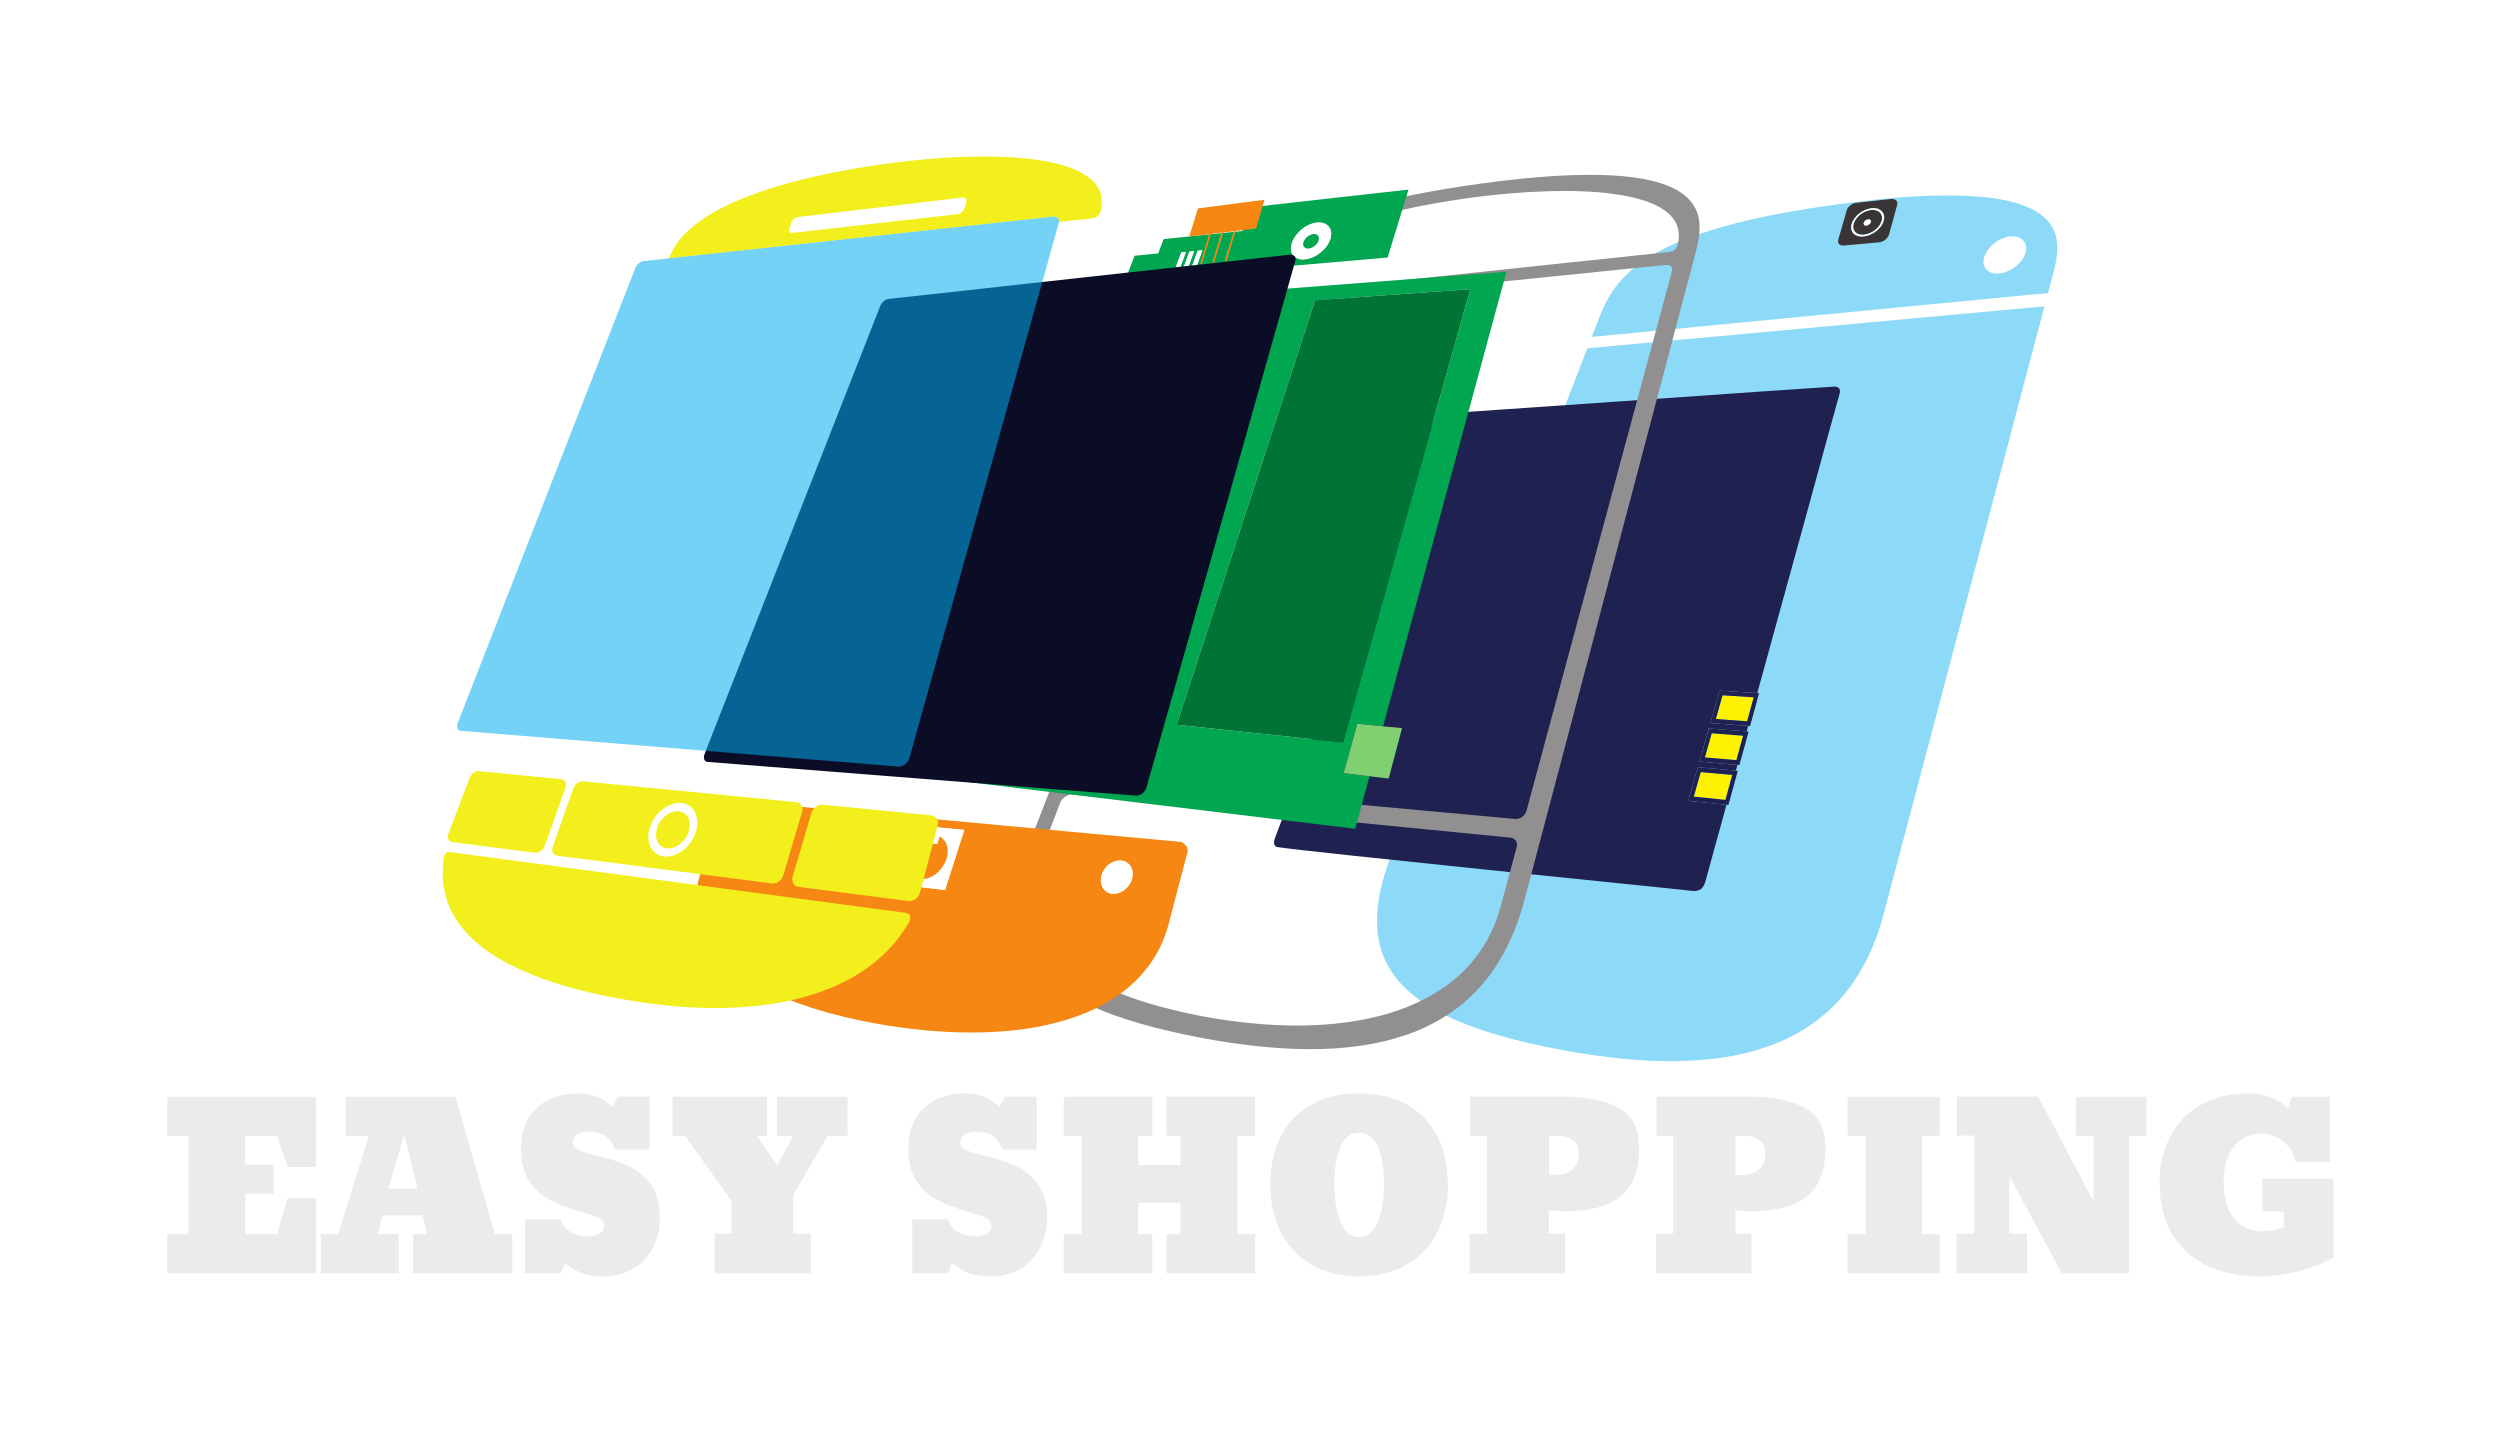 <svg xmlns="http://www.w3.org/2000/svg" version="1.1" xmlns:xlink="http://www.w3.org/1999/xlink" xmlns:svgjs="http://svgjs.dev/svgjs" viewBox="0 0 19.375 11.105"><g transform="matrix(1,0,0,1,1.213,8.474)"><rect width="19.375" height="19.375" x="-1.213" y="-12.609" fill="#ffffff"></rect><g><path d=" M 0.083 1.394 L 0.083 1.091 L 0.248 1.091 L 0.248 0.329 L 0.083 0.329 L 0.083 0.026 L 1.237 0.026 L 1.237 0.57 L 1.017 0.57 L 0.934 0.329 L 0.688 0.329 L 0.688 0.552 L 0.908 0.552 L 0.908 0.778 L 0.688 0.778 L 0.688 1.091 L 0.934 1.091 L 1.017 0.811 L 1.237 0.811 L 1.237 1.394 L 0.083 1.394 M 1.274 1.394 L 1.274 1.091 L 1.409 1.091 L 1.645 0.329 L 1.466 0.329 L 1.466 0.026 L 2.317 0.026 L 2.622 1.091 L 2.757 1.091 L 2.757 1.394 L 1.988 1.394 L 1.988 1.091 L 2.099 1.091 L 2.062 0.945 L 1.752 0.945 L 1.714 1.091 L 1.877 1.091 L 1.877 1.394 L 1.274 1.394 M 1.796 0.737 L 2.022 0.737 L 1.921 0.318 L 1.796 0.737 M 3.298 1.394 Q 3.236 1.371 3.164 1.314 L 3.134 1.394 L 2.856 1.394 L 2.856 0.975 L 3.132 0.975 Q 3.158 1.047 3.214 1.077 Q 3.269 1.107 3.35 1.107 Q 3.399 1.107 3.435 1.086 Q 3.47 1.066 3.47 1.033 Q 3.47 0.991 3.434 0.969 Q 3.398 0.948 3.333 0.931 Q 3.167 0.885 3.061 0.832 Q 2.954 0.779 2.889 0.681 Q 2.824 0.582 2.824 0.421 Q 2.824 0.296 2.878 0.201 Q 2.931 0.106 3.032 0.053 Q 3.132 0 3.267 0 Q 3.433 0 3.53 0.106 L 3.574 0.025 L 3.82 0.025 L 3.82 0.435 L 3.556 0.435 Q 3.519 0.357 3.474 0.327 Q 3.429 0.297 3.352 0.297 Q 3.292 0.297 3.26 0.318 Q 3.227 0.34 3.227 0.377 Q 3.227 0.417 3.274 0.439 Q 3.32 0.461 3.406 0.48 Q 3.559 0.516 3.666 0.567 Q 3.772 0.619 3.837 0.715 Q 3.901 0.811 3.901 0.962 Q 3.901 1.091 3.847 1.195 Q 3.794 1.299 3.694 1.358 Q 3.595 1.418 3.466 1.418 Q 3.361 1.418 3.298 1.394 M 4.325 1.394 L 4.325 1.086 L 4.457 1.086 L 4.457 0.834 L 4.096 0.329 L 3.999 0.329 L 3.999 0.026 L 4.731 0.026 L 4.731 0.329 L 4.654 0.329 L 4.811 0.558 L 4.934 0.329 L 4.809 0.329 L 4.809 0.026 L 5.356 0.026 L 5.356 0.329 L 5.201 0.329 L 4.935 0.788 L 4.935 1.086 L 5.071 1.086 L 5.071 1.394 L 4.325 1.394 M 6.3 1.394 Q 6.237 1.371 6.165 1.314 L 6.135 1.394 L 5.857 1.394 L 5.857 0.975 L 6.134 0.975 Q 6.16 1.047 6.215 1.077 Q 6.271 1.107 6.352 1.107 Q 6.401 1.107 6.436 1.086 Q 6.471 1.066 6.471 1.033 Q 6.471 0.991 6.435 0.969 Q 6.399 0.948 6.334 0.931 Q 6.169 0.885 6.062 0.832 Q 5.956 0.779 5.891 0.681 Q 5.826 0.582 5.826 0.421 Q 5.826 0.296 5.879 0.201 Q 5.933 0.106 6.033 0.053 Q 6.134 0 6.269 0 Q 6.435 0 6.531 0.106 L 6.575 0.025 L 6.822 0.025 L 6.822 0.435 L 6.558 0.435 Q 6.521 0.357 6.476 0.327 Q 6.431 0.297 6.354 0.297 Q 6.294 0.297 6.261 0.318 Q 6.229 0.34 6.229 0.377 Q 6.229 0.417 6.275 0.439 Q 6.322 0.461 6.408 0.48 Q 6.561 0.516 6.668 0.567 Q 6.774 0.619 6.838 0.715 Q 6.903 0.811 6.903 0.962 Q 6.903 1.091 6.849 1.195 Q 6.795 1.299 6.696 1.358 Q 6.596 1.418 6.468 1.418 Q 6.362 1.418 6.3 1.394 M 7.031 1.394 L 7.031 1.091 L 7.168 1.091 L 7.168 0.329 L 7.031 0.329 L 7.031 0.026 L 7.717 0.025 L 7.717 0.329 L 7.608 0.329 L 7.608 0.554 L 7.937 0.554 L 7.937 0.329 L 7.828 0.329 L 7.828 0.025 L 8.514 0.026 L 8.514 0.329 L 8.377 0.329 L 8.377 1.091 L 8.514 1.091 L 8.514 1.394 L 7.828 1.394 L 7.828 1.091 L 7.937 1.091 L 7.937 0.848 L 7.608 0.848 L 7.608 1.091 L 7.717 1.091 L 7.717 1.394 L 7.031 1.394 M 8.95 1.327 Q 8.794 1.235 8.713 1.074 Q 8.632 0.913 8.632 0.707 Q 8.632 0.494 8.713 0.334 Q 8.794 0.174 8.949 0.087 Q 9.104 0 9.32 0 Q 9.536 0 9.691 0.087 Q 9.846 0.174 9.927 0.334 Q 10.008 0.494 10.008 0.707 Q 10.008 0.913 9.927 1.074 Q 9.846 1.235 9.69 1.327 Q 9.535 1.418 9.32 1.418 Q 9.105 1.418 8.95 1.327 M 9.463 1.001 Q 9.512 0.889 9.512 0.7 Q 9.512 0.517 9.464 0.411 Q 9.417 0.304 9.32 0.304 Q 9.223 0.304 9.176 0.411 Q 9.128 0.517 9.128 0.7 Q 9.128 0.889 9.178 1.001 Q 9.227 1.114 9.32 1.114 Q 9.413 1.114 9.463 1.001 M 10.177 1.086 L 10.311 1.086 L 10.311 0.329 L 10.18 0.329 L 10.18 0.025 L 10.912 0.025 Q 11.164 0.025 11.327 0.11 Q 11.49 0.195 11.49 0.421 Q 11.49 0.683 11.347 0.798 Q 11.205 0.913 10.919 0.913 Q 10.849 0.913 10.791 0.904 L 10.791 1.086 L 10.916 1.086 L 10.916 1.394 L 10.177 1.394 L 10.177 1.086 M 10.828 0.633 Q 11.023 0.633 11.023 0.461 Q 11.023 0.398 10.98 0.363 Q 10.937 0.329 10.865 0.329 L 10.793 0.329 L 10.793 0.633 L 10.828 0.633 M 11.622 1.086 L 11.755 1.086 L 11.755 0.329 L 11.625 0.329 L 11.625 0.025 L 12.357 0.025 Q 12.609 0.025 12.771 0.11 Q 12.934 0.195 12.934 0.421 Q 12.934 0.683 12.792 0.798 Q 12.649 0.913 12.364 0.913 Q 12.294 0.913 12.236 0.904 L 12.236 1.086 L 12.36 1.086 L 12.36 1.394 L 11.622 1.394 L 11.622 1.086 M 12.273 0.633 Q 12.468 0.633 12.468 0.461 Q 12.468 0.398 12.425 0.363 Q 12.382 0.329 12.309 0.329 L 12.237 0.329 L 12.237 0.633 L 12.273 0.633 M 13.106 1.394 L 13.106 1.091 L 13.244 1.091 L 13.244 0.329 L 13.106 0.329 L 13.106 0.026 L 13.821 0.026 L 13.821 0.329 L 13.684 0.329 L 13.684 1.091 L 13.821 1.091 L 13.821 1.394 L 13.106 1.394 M 13.949 1.394 L 13.949 1.086 L 14.088 1.086 L 14.088 0.327 L 13.953 0.327 L 13.953 0.025 L 14.584 0.025 L 15.012 0.838 L 15.012 0.329 L 14.875 0.329 L 14.875 0.026 L 15.422 0.026 L 15.422 0.329 L 15.287 0.329 L 15.287 1.394 L 14.766 1.394 L 14.359 0.639 L 14.359 1.086 L 14.497 1.086 L 14.497 1.394 L 13.949 1.394 M 15.905 1.341 Q 15.732 1.263 15.628 1.1 Q 15.524 0.936 15.524 0.688 Q 15.524 0.491 15.606 0.334 Q 15.688 0.178 15.843 0.089 Q 15.999 0 16.21 0 Q 16.3 0 16.384 0.03 Q 16.469 0.06 16.518 0.118 L 16.546 0.026 L 16.844 0.026 L 16.844 0.531 L 16.578 0.531 Q 16.552 0.422 16.476 0.367 Q 16.4 0.311 16.318 0.311 Q 16.18 0.311 16.1 0.412 Q 16.02 0.512 16.02 0.688 Q 16.02 0.866 16.099 0.967 Q 16.179 1.068 16.323 1.068 Q 16.36 1.068 16.397 1.061 Q 16.434 1.054 16.457 1.046 Q 16.479 1.038 16.487 1.036 L 16.487 0.915 L 16.321 0.915 L 16.321 0.66 L 16.872 0.66 L 16.872 1.274 Q 16.74 1.344 16.589 1.381 Q 16.437 1.418 16.288 1.418 Q 16.078 1.418 15.905 1.341" fill="#ebebeb" fill-rule="nonzero"></path></g><g></g><g clip-path="url(#SvgjsClipPath1018)"><g clip-path="url(#c30dc0de5-c6cd-4173-b8af-18ab82353f36f2c95bf4-d197-4d77-bbc8-ded9f310ae5b)"><path d=" M 11.089 -5.775 L 10.894 -5.271 L 10.429 -4.07 C 10.143 -3.33 9.857 -2.59 9.571 -1.85 C 9.532 -1.75 9.503 -1.656 9.484 -1.566 C 9.465 -1.477 9.457 -1.393 9.459 -1.313 C 9.461 -1.234 9.474 -1.159 9.499 -1.09 C 9.524 -1.019 9.56 -0.954 9.608 -0.893 C 9.657 -0.831 9.718 -0.774 9.792 -0.721 C 9.867 -0.668 9.956 -0.619 10.058 -0.573 C 10.162 -0.527 10.28 -0.485 10.414 -0.447 C 10.55 -0.408 10.702 -0.373 10.871 -0.34 C 11.044 -0.308 11.208 -0.284 11.364 -0.269 C 11.523 -0.253 11.673 -0.247 11.815 -0.251 C 11.958 -0.255 12.091 -0.268 12.216 -0.291 C 12.341 -0.315 12.457 -0.349 12.564 -0.393 C 12.671 -0.437 12.768 -0.491 12.855 -0.556 C 12.942 -0.62 13.021 -0.695 13.089 -0.779 C 13.157 -0.864 13.216 -0.958 13.266 -1.061 C 13.315 -1.164 13.356 -1.276 13.388 -1.397 L 13.66 -2.425 L 14.099 -4.084 L 14.475 -5.508 L 14.632 -6.1 Z" fill="#8cdaf8" transform="matrix(1,0,0,1,0,0)" fill-rule="nonzero"></path></g><g clip-path="url(#c30dc0de5-c6cd-4173-b8af-18ab82353f36f2c95bf4-d197-4d77-bbc8-ded9f310ae5b)"><path d=" M 14.283 -6.355 C 14.261 -6.352 14.241 -6.354 14.224 -6.359 C 14.207 -6.365 14.193 -6.373 14.182 -6.385 C 14.172 -6.396 14.164 -6.41 14.161 -6.426 C 14.158 -6.443 14.159 -6.461 14.165 -6.481 C 14.17 -6.5 14.18 -6.519 14.193 -6.537 C 14.206 -6.555 14.222 -6.572 14.239 -6.586 C 14.257 -6.601 14.277 -6.613 14.298 -6.622 C 14.319 -6.632 14.341 -6.638 14.363 -6.641 C 14.385 -6.643 14.405 -6.642 14.423 -6.637 C 14.44 -6.632 14.454 -6.624 14.465 -6.612 C 14.476 -6.601 14.484 -6.587 14.488 -6.571 C 14.491 -6.555 14.49 -6.536 14.485 -6.516 C 14.479 -6.496 14.469 -6.476 14.457 -6.459 C 14.443 -6.44 14.427 -6.423 14.409 -6.409 C 14.391 -6.394 14.371 -6.382 14.349 -6.373 C 14.328 -6.363 14.306 -6.357 14.283 -6.355 M 13.032 -6.891 C 12.82 -6.862 12.636 -6.831 12.474 -6.798 C 12.316 -6.765 12.178 -6.73 12.059 -6.693 C 11.942 -6.657 11.841 -6.62 11.755 -6.581 C 11.669 -6.542 11.597 -6.502 11.536 -6.462 C 11.476 -6.421 11.426 -6.38 11.385 -6.338 C 11.346 -6.3 11.312 -6.258 11.282 -6.213 C 11.256 -6.174 11.233 -6.133 11.214 -6.09 C 11.195 -6.049 11.179 -6.009 11.165 -5.971 L 11.123 -5.863 L 14.659 -6.203 L 14.694 -6.335 C 14.705 -6.375 14.716 -6.418 14.723 -6.461 C 14.73 -6.505 14.734 -6.55 14.729 -6.594 C 14.725 -6.638 14.712 -6.681 14.688 -6.721 C 14.663 -6.761 14.627 -6.799 14.574 -6.831 C 14.522 -6.864 14.454 -6.891 14.367 -6.913 C 14.281 -6.934 14.176 -6.949 14.049 -6.955 C 13.924 -6.962 13.778 -6.961 13.607 -6.951 C 13.439 -6.94 13.248 -6.921 13.032 -6.891" fill="#8cdaf8" transform="matrix(1,0,0,1,0,0)" fill-rule="nonzero"></path></g><g clip-path="url(#d30dc0de5-c6cd-4173-b8af-18ab82353f36f2c95bf4-d197-4d77-bbc8-ded9f310ae5b)"><path d=" M 13.003 -5.478 C 12.996 -5.478 12.775 -5.463 12.456 -5.441 C 12.146 -5.419 11.748 -5.392 11.365 -5.365 L 10.38 -5.297 L 9.963 -5.268 C 9.963 -5.268 9.959 -5.267 9.954 -5.264 C 9.948 -5.261 9.941 -5.257 9.935 -5.253 C 9.927 -5.248 9.919 -5.242 9.913 -5.235 C 9.906 -5.228 9.9 -5.22 9.897 -5.211 L 9.714 -4.73 C 9.618 -4.477 9.493 -4.15 9.362 -3.806 L 8.964 -2.759 L 8.671 -1.988 C 8.667 -1.978 8.664 -1.968 8.662 -1.957 C 8.66 -1.949 8.66 -1.941 8.662 -1.933 C 8.663 -1.927 8.666 -1.921 8.671 -1.917 C 8.676 -1.912 8.682 -1.91 8.688 -1.909 C 8.777 -1.896 8.993 -1.872 9.275 -1.842 C 9.565 -1.811 9.929 -1.773 10.296 -1.735 C 10.676 -1.696 11.059 -1.657 11.358 -1.626 C 11.665 -1.595 11.877 -1.573 11.897 -1.57 C 11.918 -1.567 11.935 -1.569 11.949 -1.574 C 11.963 -1.578 11.973 -1.586 11.981 -1.595 C 11.988 -1.605 11.994 -1.615 11.998 -1.625 C 12.002 -1.636 12.005 -1.646 12.007 -1.654 L 12.038 -1.766 L 12.075 -1.903 L 12.119 -2.061 L 12.167 -2.237 L 11.871 -2.267 L 11.945 -2.528 L 12.238 -2.502 L 12.233 -2.484 L 12.238 -2.502 L 12.24 -2.502 L 12.243 -2.513 L 12.246 -2.524 L 12.249 -2.535 L 12.252 -2.546 L 11.958 -2.572 L 12.03 -2.828 L 12.322 -2.806 L 12.317 -2.788 L 12.322 -2.806 L 12.324 -2.806 L 12.327 -2.816 L 12.33 -2.827 L 12.332 -2.837 L 12.335 -2.848 L 12.042 -2.87 L 12.114 -3.121 L 12.404 -3.103 L 12.399 -3.086 L 12.404 -3.103 L 12.406 -3.103 C 12.544 -3.607 12.683 -4.111 12.822 -4.615 L 12.969 -5.153 L 13.045 -5.427 C 13.047 -5.435 13.047 -5.443 13.046 -5.449 C 13.045 -5.456 13.042 -5.462 13.038 -5.466 C 13.034 -5.47 13.029 -5.474 13.023 -5.475 C 13.016 -5.478 13.01 -5.478 13.003 -5.478" fill="#1f2151" transform="matrix(1,0,0,1,0,0)" fill-rule="nonzero"></path></g><g clip-path="url(#b30dc0de5-c6cd-4173-b8af-18ab82353f36f2c95bf4-d197-4d77-bbc8-ded9f310ae5b)"><path d=" M 11.914 -2.3 L 12.159 -2.275 L 12.212 -2.468 L 11.968 -2.49 Z" fill="#fff200" transform="matrix(1,0,0,1,0,0)" fill-rule="nonzero"></path></g><g clip-path="url(#b30dc0de5-c6cd-4173-b8af-18ab82353f36f2c95bf4-d197-4d77-bbc8-ded9f310ae5b)"><path d=" M 11.871 -2.267 L 12.167 -2.237 L 12.182 -2.235 L 12.255 -2.5 L 12.24 -2.502 L 12.238 -2.502 L 11.945 -2.528 Z M 12.238 -2.502 L 12.233 -2.484 Z M 11.914 -2.3 L 11.968 -2.49 L 12.212 -2.468 L 12.159 -2.275 Z" fill="#1f2151" transform="matrix(1,0,0,1,0,0)" fill-rule="nonzero"></path></g><g clip-path="url(#b30dc0de5-c6cd-4173-b8af-18ab82353f36f2c95bf4-d197-4d77-bbc8-ded9f310ae5b)"><path d=" M 12 -2.604 L 12.244 -2.583 L 12.296 -2.772 L 12.053 -2.791 Z" fill="#fff200" transform="matrix(1,0,0,1,0,0)" fill-rule="nonzero"></path></g><g clip-path="url(#b30dc0de5-c6cd-4173-b8af-18ab82353f36f2c95bf4-d197-4d77-bbc8-ded9f310ae5b)"><path d=" M 11.958 -2.572 L 12.252 -2.546 L 12.267 -2.545 L 12.339 -2.804 L 12.324 -2.806 L 12.322 -2.806 L 12.031 -2.828 Z M 12.322 -2.806 L 12.317 -2.788 Z M 12 -2.604 L 12.053 -2.791 L 12.296 -2.772 L 12.244 -2.583 Z" fill="#1f2151" transform="matrix(1,0,0,1,0,0)" fill-rule="nonzero"></path></g><g clip-path="url(#b30dc0de5-c6cd-4173-b8af-18ab82353f36f2c95bf4-d197-4d77-bbc8-ded9f310ae5b)"><path d=" M 12.085 -2.902 L 12.327 -2.884 L 12.378 -3.07 L 12.137 -3.085 Z" fill="#fff200" transform="matrix(1,0,0,1,0,0)" fill-rule="nonzero"></path></g><g clip-path="url(#b30dc0de5-c6cd-4173-b8af-18ab82353f36f2c95bf4-d197-4d77-bbc8-ded9f310ae5b)"><path d=" M 12.042 -2.87 L 12.335 -2.848 L 12.35 -2.847 L 12.42 -3.102 L 12.406 -3.103 L 12.404 -3.103 L 12.114 -3.121 Z M 12.404 -3.103 L 12.399 -3.086 Z M 12.085 -2.902 L 12.137 -3.085 L 12.378 -3.07 L 12.327 -2.884 Z" fill="#1f2151" transform="matrix(1,0,0,1,0,0)" fill-rule="nonzero"></path></g><g clip-path="url(#e30dc0de5-c6cd-4173-b8af-18ab82353f36f2c95bf4-d197-4d77-bbc8-ded9f310ae5b)"><path d=" M 13.291 -6.86 L 13.292 -6.86 L 13.291 -6.86 C 13.307 -6.862 13.322 -6.861 13.337 -6.857 C 13.35 -6.853 13.361 -6.846 13.37 -6.838 C 13.378 -6.829 13.384 -6.819 13.387 -6.807 C 13.39 -6.794 13.39 -6.781 13.386 -6.766 L 13.385 -6.764 L 13.385 -6.764 C 13.381 -6.748 13.373 -6.733 13.364 -6.72 C 13.354 -6.706 13.341 -6.694 13.328 -6.683 C 13.314 -6.672 13.299 -6.663 13.282 -6.656 C 13.266 -6.649 13.25 -6.644 13.232 -6.642 L 13.23 -6.642 L 13.23 -6.642 C 13.214 -6.64 13.199 -6.641 13.184 -6.645 C 13.171 -6.65 13.16 -6.656 13.151 -6.665 C 13.143 -6.674 13.137 -6.685 13.135 -6.697 C 13.133 -6.71 13.133 -6.723 13.137 -6.738 L 13.137 -6.739 L 13.138 -6.739 C 13.142 -6.754 13.15 -6.769 13.16 -6.782 C 13.17 -6.796 13.182 -6.808 13.196 -6.819 C 13.21 -6.83 13.225 -6.839 13.241 -6.846 C 13.257 -6.853 13.274 -6.858 13.291 -6.86 Z M 13.173 -6.902 C 13.164 -6.901 13.156 -6.899 13.149 -6.896 C 13.141 -6.892 13.133 -6.888 13.127 -6.882 C 13.12 -6.877 13.114 -6.871 13.109 -6.864 C 13.105 -6.858 13.101 -6.851 13.099 -6.844 L 13.034 -6.618 C 13.032 -6.612 13.031 -6.605 13.032 -6.598 C 13.033 -6.592 13.036 -6.587 13.04 -6.582 C 13.044 -6.578 13.049 -6.575 13.056 -6.573 C 13.063 -6.571 13.07 -6.57 13.078 -6.571 L 13.351 -6.596 C 13.359 -6.597 13.368 -6.599 13.376 -6.603 C 13.384 -6.606 13.392 -6.611 13.398 -6.616 C 13.405 -6.622 13.411 -6.628 13.416 -6.635 C 13.421 -6.642 13.425 -6.649 13.427 -6.656 L 13.49 -6.885 C 13.492 -6.893 13.492 -6.899 13.491 -6.905 C 13.49 -6.911 13.487 -6.917 13.482 -6.921 C 13.478 -6.925 13.472 -6.928 13.466 -6.93 C 13.459 -6.932 13.451 -6.933 13.444 -6.932 Z" fill="#393536" transform="matrix(1,0,0,1,0,0)" fill-rule="nonzero"></path></g><g clip-path="url(#e30dc0de5-c6cd-4173-b8af-18ab82353f36f2c95bf4-d197-4d77-bbc8-ded9f310ae5b)"><path d=" M 13.252 -6.726 C 13.248 -6.725 13.245 -6.726 13.242 -6.726 C 13.239 -6.727 13.236 -6.729 13.234 -6.731 C 13.233 -6.733 13.231 -6.735 13.231 -6.738 C 13.23 -6.741 13.23 -6.744 13.231 -6.747 C 13.232 -6.75 13.234 -6.754 13.236 -6.757 C 13.238 -6.76 13.241 -6.762 13.244 -6.765 C 13.247 -6.767 13.251 -6.769 13.254 -6.771 C 13.258 -6.772 13.262 -6.773 13.265 -6.774 C 13.269 -6.774 13.272 -6.774 13.275 -6.773 C 13.278 -6.772 13.281 -6.771 13.283 -6.769 C 13.285 -6.767 13.286 -6.764 13.286 -6.762 C 13.287 -6.759 13.287 -6.756 13.286 -6.753 C 13.285 -6.749 13.283 -6.746 13.281 -6.743 C 13.276 -6.737 13.27 -6.732 13.263 -6.729 C 13.259 -6.727 13.256 -6.726 13.252 -6.726 M 13.288 -6.847 C 13.272 -6.845 13.257 -6.841 13.243 -6.835 C 13.229 -6.829 13.215 -6.82 13.203 -6.811 C 13.191 -6.801 13.181 -6.79 13.172 -6.778 C 13.163 -6.767 13.157 -6.754 13.152 -6.74 L 13.152 -6.74 C 13.149 -6.728 13.148 -6.716 13.15 -6.704 C 13.152 -6.693 13.157 -6.684 13.165 -6.676 C 13.172 -6.668 13.181 -6.662 13.193 -6.659 C 13.204 -6.655 13.217 -6.654 13.232 -6.655 L 13.233 -6.655 L 13.234 -6.655 L 13.234 -6.655 C 13.249 -6.656 13.264 -6.661 13.278 -6.667 C 13.293 -6.673 13.306 -6.681 13.319 -6.691 C 13.331 -6.7 13.342 -6.712 13.351 -6.724 C 13.359 -6.736 13.366 -6.749 13.37 -6.762 L 13.37 -6.762 C 13.374 -6.776 13.374 -6.788 13.372 -6.799 C 13.37 -6.809 13.364 -6.819 13.357 -6.827 C 13.349 -6.835 13.339 -6.84 13.328 -6.843 C 13.316 -6.847 13.303 -6.848 13.288 -6.847" fill="#393536" transform="matrix(1,0,0,1,0,0)" fill-rule="nonzero"></path></g><g clip-path="url(#e30dc0de5-c6cd-4173-b8af-18ab82353f36f2c95bf4-d197-4d77-bbc8-ded9f310ae5b)"><path d=" M 13.232 -6.655 C 13.219 -6.653 13.206 -6.655 13.193 -6.659 C 13.181 -6.662 13.172 -6.668 13.165 -6.676 C 13.157 -6.684 13.152 -6.693 13.15 -6.704 C 13.148 -6.715 13.149 -6.727 13.152 -6.74 L 13.152 -6.74 C 13.156 -6.753 13.163 -6.766 13.172 -6.778 C 13.18 -6.79 13.191 -6.801 13.203 -6.811 C 13.215 -6.82 13.229 -6.829 13.243 -6.835 C 13.258 -6.841 13.273 -6.845 13.288 -6.847 C 13.303 -6.848 13.316 -6.847 13.328 -6.843 C 13.34 -6.84 13.349 -6.834 13.357 -6.827 C 13.364 -6.819 13.369 -6.81 13.372 -6.799 C 13.374 -6.788 13.374 -6.776 13.37 -6.762 L 13.37 -6.762 C 13.366 -6.748 13.359 -6.735 13.351 -6.724 C 13.342 -6.711 13.331 -6.7 13.319 -6.691 C 13.306 -6.681 13.293 -6.673 13.278 -6.667 C 13.264 -6.661 13.249 -6.657 13.234 -6.655 L 13.234 -6.655 L 13.233 -6.655 Z M 13.292 -6.86 L 13.291 -6.86 L 13.291 -6.86 C 13.274 -6.858 13.257 -6.853 13.241 -6.846 C 13.225 -6.839 13.21 -6.83 13.196 -6.819 C 13.182 -6.809 13.17 -6.796 13.16 -6.782 C 13.15 -6.769 13.143 -6.755 13.138 -6.739 L 13.138 -6.739 L 13.137 -6.738 C 13.133 -6.723 13.133 -6.71 13.135 -6.697 C 13.138 -6.685 13.143 -6.674 13.152 -6.665 C 13.16 -6.656 13.172 -6.649 13.184 -6.645 C 13.199 -6.641 13.214 -6.64 13.23 -6.642 L 13.23 -6.642 L 13.232 -6.642 C 13.25 -6.644 13.267 -6.649 13.282 -6.656 C 13.299 -6.663 13.314 -6.672 13.328 -6.683 C 13.342 -6.694 13.354 -6.707 13.364 -6.72 C 13.374 -6.734 13.381 -6.749 13.385 -6.764 L 13.385 -6.764 L 13.386 -6.766 C 13.39 -6.781 13.39 -6.794 13.387 -6.807 C 13.384 -6.819 13.378 -6.829 13.37 -6.838 C 13.36 -6.847 13.349 -6.853 13.337 -6.857 C 13.322 -6.861 13.307 -6.862 13.291 -6.86 Z" fill="#ffffff" transform="matrix(1,0,0,1,0,0)" fill-rule="nonzero"></path></g><g clip-path="url(#e30dc0de5-c6cd-4173-b8af-18ab82353f36f2c95bf4-d197-4d77-bbc8-ded9f310ae5b)"><path d=" M 13.265 -6.774 C 13.262 -6.773 13.258 -6.772 13.254 -6.771 C 13.251 -6.769 13.247 -6.767 13.244 -6.765 C 13.241 -6.762 13.238 -6.76 13.236 -6.757 C 13.234 -6.754 13.232 -6.75 13.231 -6.747 C 13.23 -6.744 13.23 -6.741 13.231 -6.738 C 13.231 -6.735 13.233 -6.733 13.235 -6.731 C 13.237 -6.729 13.239 -6.727 13.242 -6.726 C 13.245 -6.726 13.248 -6.725 13.252 -6.726 C 13.256 -6.726 13.259 -6.727 13.263 -6.729 C 13.27 -6.732 13.276 -6.737 13.281 -6.743 C 13.283 -6.746 13.285 -6.749 13.286 -6.753 C 13.287 -6.756 13.287 -6.759 13.286 -6.762 C 13.286 -6.764 13.285 -6.767 13.283 -6.769 C 13.281 -6.771 13.278 -6.772 13.275 -6.773 C 13.272 -6.774 13.269 -6.774 13.265 -6.774" fill="#ffffff" transform="matrix(1,0,0,1,0,0)" fill-rule="nonzero"></path></g><g clip-path="url(#f30dc0de5-c6cd-4173-b8af-18ab82353f36f2c95bf4-d197-4d77-bbc8-ded9f310ae5b)"><path d=" M 8.127 -0.594 C 7.881 -0.64 7.658 -0.699 7.469 -0.775 C 7.285 -0.848 7.132 -0.938 7.018 -1.045 C 6.907 -1.149 6.834 -1.271 6.806 -1.412 C 6.778 -1.55 6.795 -1.708 6.864 -1.887 L 7.005 -2.257 C 7.009 -2.267 7.016 -2.277 7.024 -2.284 C 7.032 -2.292 7.04 -2.298 7.049 -2.303 C 7.057 -2.308 7.065 -2.312 7.071 -2.314 C 7.076 -2.317 7.08 -2.318 7.08 -2.318 L 7.537 -2.273 L 8.63 -2.165 L 9.865 -2.044 L 10.494 -1.982 C 10.502 -1.981 10.51 -1.979 10.516 -1.975 C 10.523 -1.971 10.529 -1.966 10.534 -1.96 C 10.539 -1.954 10.542 -1.946 10.544 -1.937 C 10.545 -1.928 10.544 -1.918 10.541 -1.908 L 10.417 -1.448 C 10.36 -1.236 10.253 -1.063 10.106 -0.925 C 9.958 -0.789 9.773 -0.689 9.562 -0.624 C 9.353 -0.56 9.119 -0.529 8.873 -0.526 C 8.632 -0.524 8.38 -0.548 8.127 -0.594 M 7.124 -2.439 C 7.118 -2.44 7.113 -2.442 7.108 -2.446 C 7.103 -2.449 7.1 -2.454 7.097 -2.46 C 7.095 -2.466 7.094 -2.473 7.095 -2.479 C 7.095 -2.487 7.096 -2.495 7.1 -2.503 L 8.458 -6.046 C 8.46 -6.052 8.464 -6.059 8.468 -6.064 C 8.472 -6.07 8.478 -6.076 8.483 -6.08 C 8.489 -6.085 8.495 -6.089 8.502 -6.092 C 8.508 -6.095 8.515 -6.097 8.521 -6.097 L 11.698 -6.421 C 11.707 -6.422 11.714 -6.421 11.721 -6.419 C 11.728 -6.417 11.733 -6.414 11.737 -6.41 C 11.742 -6.405 11.745 -6.4 11.746 -6.394 C 11.748 -6.387 11.747 -6.38 11.745 -6.374 L 10.618 -2.193 C 10.615 -2.183 10.611 -2.174 10.605 -2.165 C 10.6 -2.157 10.593 -2.15 10.585 -2.144 C 10.577 -2.138 10.568 -2.134 10.559 -2.131 C 10.55 -2.128 10.541 -2.126 10.531 -2.127 Z M 11.713 -6.52 L 11.145 -6.46 L 10.014 -6.34 L 8.992 -6.231 L 8.548 -6.184 C 8.541 -6.184 8.536 -6.184 8.532 -6.185 C 8.529 -6.187 8.526 -6.19 8.526 -6.193 C 8.525 -6.197 8.526 -6.202 8.527 -6.208 C 8.529 -6.213 8.531 -6.22 8.534 -6.228 C 8.573 -6.331 8.651 -6.42 8.757 -6.497 C 8.863 -6.575 8.997 -6.642 9.148 -6.7 C 9.3 -6.757 9.471 -6.806 9.648 -6.846 C 9.828 -6.887 10.014 -6.918 10.194 -6.943 C 10.377 -6.967 10.572 -6.985 10.76 -6.991 C 10.953 -6.998 11.139 -6.993 11.299 -6.97 C 11.463 -6.947 11.6 -6.907 11.689 -6.843 C 11.779 -6.778 11.819 -6.69 11.788 -6.573 C 11.786 -6.566 11.783 -6.559 11.779 -6.553 C 11.775 -6.547 11.77 -6.542 11.764 -6.537 C 11.757 -6.533 11.75 -6.529 11.742 -6.526 C 11.732 -6.523 11.723 -6.521 11.713 -6.52 M 10.256 -7.05 C 9.835 -6.992 9.521 -6.924 9.281 -6.85 C 9.046 -6.778 8.879 -6.698 8.757 -6.617 C 8.635 -6.535 8.557 -6.45 8.501 -6.366 C 8.446 -6.282 8.413 -6.199 8.383 -6.122 L 6.774 -1.963 C 6.695 -1.76 6.656 -1.579 6.66 -1.42 C 6.664 -1.258 6.712 -1.117 6.808 -0.995 C 6.906 -0.869 7.055 -0.762 7.259 -0.671 C 7.469 -0.578 7.738 -0.5 8.074 -0.435 C 8.423 -0.368 8.739 -0.337 9.021 -0.344 C 9.31 -0.351 9.56 -0.399 9.774 -0.487 C 9.989 -0.577 10.164 -0.707 10.302 -0.878 C 10.439 -1.049 10.538 -1.258 10.603 -1.503 L 11.921 -6.489 C 11.942 -6.57 11.966 -6.662 11.957 -6.751 C 11.948 -6.839 11.907 -6.924 11.801 -6.99 C 11.698 -7.055 11.532 -7.101 11.276 -7.115 C 11.026 -7.128 10.694 -7.111 10.256 -7.05" fill="#918f90" transform="matrix(1,0,0,1,0,0)" fill-rule="nonzero"></path></g><g clip-path="url(#b30dc0de5-c6cd-4173-b8af-18ab82353f36f2c95bf4-d197-4d77-bbc8-ded9f310ae5b)"><path d=" M 7.417 -6.134 L 7.329 -5.907 L 5.995 -2.448 L 5.998 -2.448 L 9.29 -2.051 L 9.401 -2.458 L 9.2 -2.482 L 9.306 -2.865 L 9.506 -2.845 L 10.462 -6.368 Z M 7.906 -2.857 L 8.979 -6.147 L 10.182 -6.233 L 9.195 -2.72 Z M 6.852 -4.296 L 7.02 -4.737 L 7.509 -4.736 L 7.344 -4.282 Z M 6.657 -3.782 L 6.831 -4.24 L 7.323 -4.224 L 7.152 -3.752 Z M 6.448 -3.234 L 6.629 -3.709 L 7.125 -3.677 L 6.947 -3.187 Z" fill="#00a650" transform="matrix(1,0,0,1,0,0)" fill-rule="nonzero"></path></g><g clip-path="url(#b30dc0de5-c6cd-4173-b8af-18ab82353f36f2c95bf4-d197-4d77-bbc8-ded9f310ae5b)"><path d=" M 8.979 -6.147 L 7.906 -2.857 L 9.195 -2.72 L 10.182 -6.233 Z" fill="#007435" transform="matrix(1,0,0,1,0,0)" fill-rule="nonzero"></path></g><g clip-path="url(#b30dc0de5-c6cd-4173-b8af-18ab82353f36f2c95bf4-d197-4d77-bbc8-ded9f310ae5b)"><path d=" M 6.852 -4.296 L 7.344 -4.282 L 7.509 -4.736 L 7.02 -4.737 Z" fill="#007435" transform="matrix(1,0,0,1,0,0)" fill-rule="nonzero"></path></g><g clip-path="url(#b30dc0de5-c6cd-4173-b8af-18ab82353f36f2c95bf4-d197-4d77-bbc8-ded9f310ae5b)"><path d=" M 6.657 -3.782 L 7.152 -3.752 L 7.323 -4.224 L 6.831 -4.24 Z" fill="#007435" transform="matrix(1,0,0,1,0,0)" fill-rule="nonzero"></path></g><g clip-path="url(#b30dc0de5-c6cd-4173-b8af-18ab82353f36f2c95bf4-d197-4d77-bbc8-ded9f310ae5b)"><path d=" M 6.448 -3.234 L 6.947 -3.187 L 7.125 -3.677 L 6.629 -3.709 Z" fill="#007435" transform="matrix(1,0,0,1,0,0)" fill-rule="nonzero"></path></g><g clip-path="url(#b30dc0de5-c6cd-4173-b8af-18ab82353f36f2c95bf4-d197-4d77-bbc8-ded9f310ae5b)"><path d=" M 9.2 -2.482 L 9.401 -2.458 L 9.549 -2.44 L 9.653 -2.831 L 9.506 -2.845 L 9.306 -2.865 Z" fill="#80cf70" transform="matrix(1,0,0,1,0,0)" fill-rule="nonzero"></path></g><g clip-path="url(#g30dc0de5-c6cd-4173-b8af-18ab82353f36f2c95bf4-d197-4d77-bbc8-ded9f310ae5b)"><path d=" M 7.874 -6.335 L 7.942 -6.518 L 7.978 -6.521 L 7.91 -6.338 Z M 7.938 -6.341 L 8.005 -6.524 L 8.041 -6.527 L 7.974 -6.344 Z M 8.002 -6.346 L 8.069 -6.53 L 8.106 -6.534 L 8.038 -6.349 Z M 8.899 -6.464 C 8.879 -6.462 8.86 -6.464 8.845 -6.47 C 8.83 -6.476 8.817 -6.485 8.808 -6.497 C 8.799 -6.509 8.793 -6.524 8.792 -6.539 C 8.79 -6.555 8.793 -6.574 8.799 -6.593 C 8.806 -6.613 8.817 -6.632 8.829 -6.649 C 8.843 -6.667 8.858 -6.683 8.876 -6.697 C 8.893 -6.711 8.912 -6.723 8.933 -6.732 C 8.952 -6.741 8.973 -6.747 8.994 -6.749 C 9.015 -6.751 9.033 -6.749 9.048 -6.744 C 9.063 -6.739 9.076 -6.73 9.086 -6.718 C 9.095 -6.707 9.101 -6.692 9.103 -6.676 C 9.105 -6.66 9.103 -6.641 9.097 -6.622 C 9.09 -6.601 9.08 -6.582 9.067 -6.564 C 9.053 -6.546 9.037 -6.53 9.019 -6.516 C 9.001 -6.501 8.982 -6.49 8.961 -6.48 C 8.941 -6.472 8.921 -6.466 8.899 -6.464 M 9.703 -7.005 L 8.482 -6.868 L 8.417 -6.684 L 7.805 -6.621 L 7.763 -6.51 L 7.58 -6.492 L 7.507 -6.303 L 9.541 -6.478 Z" fill="#00a650" transform="matrix(1,0,0,1,0,0)" fill-rule="nonzero"></path></g><g clip-path="url(#g30dc0de5-c6cd-4173-b8af-18ab82353f36f2c95bf4-d197-4d77-bbc8-ded9f310ae5b)"><path d=" M 8.929 -6.548 C 8.922 -6.547 8.915 -6.548 8.908 -6.55 C 8.902 -6.552 8.897 -6.556 8.894 -6.56 C 8.89 -6.565 8.888 -6.571 8.887 -6.577 C 8.886 -6.583 8.887 -6.59 8.89 -6.598 C 8.892 -6.606 8.896 -6.613 8.902 -6.62 C 8.907 -6.627 8.913 -6.633 8.92 -6.639 C 8.927 -6.644 8.934 -6.649 8.942 -6.652 C 8.95 -6.656 8.958 -6.658 8.966 -6.659 C 8.974 -6.66 8.981 -6.659 8.987 -6.657 C 8.993 -6.655 8.998 -6.651 9.002 -6.647 C 9.005 -6.642 9.007 -6.637 9.008 -6.63 C 9.009 -6.623 9.008 -6.616 9.006 -6.609 C 9.003 -6.601 8.999 -6.594 8.994 -6.587 C 8.983 -6.573 8.969 -6.562 8.953 -6.554 C 8.945 -6.551 8.937 -6.549 8.929 -6.548 M 8.994 -6.749 C 8.973 -6.747 8.952 -6.741 8.933 -6.732 C 8.913 -6.723 8.893 -6.711 8.876 -6.697 C 8.859 -6.683 8.843 -6.667 8.829 -6.649 C 8.817 -6.632 8.806 -6.613 8.799 -6.593 C 8.793 -6.574 8.791 -6.555 8.792 -6.539 C 8.794 -6.524 8.799 -6.509 8.808 -6.497 C 8.817 -6.485 8.83 -6.476 8.845 -6.47 C 8.86 -6.464 8.879 -6.462 8.899 -6.464 C 8.921 -6.466 8.942 -6.472 8.961 -6.48 C 8.982 -6.49 9.001 -6.501 9.019 -6.516 C 9.037 -6.53 9.053 -6.546 9.067 -6.564 C 9.08 -6.582 9.09 -6.601 9.097 -6.622 C 9.103 -6.641 9.105 -6.66 9.103 -6.676 C 9.102 -6.692 9.096 -6.706 9.086 -6.718 C 9.077 -6.73 9.064 -6.738 9.048 -6.744 C 9.033 -6.749 9.015 -6.751 8.994 -6.749" fill="#ffffff" transform="matrix(1,0,0,1,0,0)" fill-rule="nonzero"></path></g><g clip-path="url(#g30dc0de5-c6cd-4173-b8af-18ab82353f36f2c95bf4-d197-4d77-bbc8-ded9f310ae5b)"><path d=" M 8.966 -6.659 C 8.958 -6.658 8.95 -6.656 8.942 -6.652 C 8.934 -6.649 8.927 -6.644 8.92 -6.639 C 8.913 -6.633 8.907 -6.627 8.902 -6.62 C 8.896 -6.613 8.893 -6.606 8.89 -6.598 C 8.887 -6.591 8.886 -6.584 8.887 -6.577 C 8.888 -6.571 8.89 -6.565 8.894 -6.56 C 8.897 -6.556 8.902 -6.552 8.908 -6.55 C 8.914 -6.548 8.921 -6.547 8.929 -6.548 C 8.937 -6.549 8.945 -6.551 8.953 -6.554 C 8.961 -6.558 8.969 -6.563 8.975 -6.568 C 8.982 -6.574 8.989 -6.58 8.994 -6.587 C 8.999 -6.594 9.003 -6.601 9.006 -6.609 C 9.008 -6.617 9.009 -6.624 9.008 -6.63 C 9.007 -6.637 9.005 -6.642 9.002 -6.647 C 8.998 -6.651 8.993 -6.655 8.987 -6.657 C 8.981 -6.659 8.974 -6.66 8.966 -6.659" fill="#00a650" transform="matrix(1,0,0,1,0,0)" fill-rule="nonzero"></path></g><g clip-path="url(#b30dc0de5-c6cd-4173-b8af-18ab82353f36f2c95bf4-d197-4d77-bbc8-ded9f310ae5b)"><path d=" M 8.069 -6.53 L 8.002 -6.346 L 8.038 -6.349 L 8.106 -6.534 Z" fill="#ffffff" transform="matrix(1,0,0,1,0,0)" fill-rule="nonzero"></path></g><g clip-path="url(#b30dc0de5-c6cd-4173-b8af-18ab82353f36f2c95bf4-d197-4d77-bbc8-ded9f310ae5b)"><path d=" M 8.005 -6.524 L 7.938 -6.341 L 7.974 -6.344 L 8.041 -6.527 Z" fill="#ffffff" transform="matrix(1,0,0,1,0,0)" fill-rule="nonzero"></path></g><g clip-path="url(#b30dc0de5-c6cd-4173-b8af-18ab82353f36f2c95bf4-d197-4d77-bbc8-ded9f310ae5b)"><path d=" M 7.942 -6.518 L 7.874 -6.335 L 7.91 -6.338 L 7.978 -6.521 Z" fill="#ffffff" transform="matrix(1,0,0,1,0,0)" fill-rule="nonzero"></path></g><g clip-path="url(#b30dc0de5-c6cd-4173-b8af-18ab82353f36f2c95bf4-d197-4d77-bbc8-ded9f310ae5b)"><path d=" M 8.348 -6.682 L 8.278 -6.449 L 8.293 -6.45 L 8.362 -6.684 Z" fill="#f68712" transform="matrix(1,0,0,1,0,0)" fill-rule="nonzero"></path></g><g clip-path="url(#b30dc0de5-c6cd-4173-b8af-18ab82353f36f2c95bf4-d197-4d77-bbc8-ded9f310ae5b)"><path d=" M 8.252 -6.671 L 8.183 -6.438 L 8.197 -6.439 L 8.267 -6.672 Z" fill="#f68712" transform="matrix(1,0,0,1,0,0)" fill-rule="nonzero"></path></g><g clip-path="url(#b30dc0de5-c6cd-4173-b8af-18ab82353f36f2c95bf4-d197-4d77-bbc8-ded9f310ae5b)"><path d=" M 8.158 -6.659 L 8.088 -6.427 L 8.102 -6.429 L 8.172 -6.661 Z" fill="#f68712" transform="matrix(1,0,0,1,0,0)" fill-rule="nonzero"></path></g><g clip-path="url(#b30dc0de5-c6cd-4173-b8af-18ab82353f36f2c95bf4-d197-4d77-bbc8-ded9f310ae5b)"><path d=" M 8.071 -6.859 L 8.004 -6.641 L 8.158 -6.659 L 8.172 -6.661 L 8.252 -6.671 L 8.267 -6.672 L 8.348 -6.682 L 8.362 -6.684 L 8.522 -6.703 L 8.587 -6.926 Z" fill="#f68712" transform="matrix(1,0,0,1,0,0)" fill-rule="nonzero"></path></g><g clip-path="url(#h30dc0de5-c6cd-4173-b8af-18ab82353f36f2c95bf4-d197-4d77-bbc8-ded9f310ae5b)"><path d=" M 4.646 -1.865 C 4.635 -1.866 4.624 -1.871 4.614 -1.878 C 4.606 -1.885 4.599 -1.895 4.595 -1.905 C 4.59 -1.917 4.588 -1.93 4.589 -1.942 C 4.589 -1.956 4.592 -1.971 4.598 -1.986 C 4.609 -2.016 4.628 -2.042 4.652 -2.061 C 4.664 -2.07 4.676 -2.077 4.689 -2.082 C 4.701 -2.086 4.714 -2.088 4.727 -2.087 C 4.739 -2.086 4.75 -2.081 4.759 -2.074 C 4.768 -2.068 4.774 -2.059 4.779 -2.048 C 4.783 -2.037 4.786 -2.024 4.785 -2.011 C 4.785 -1.996 4.782 -1.981 4.777 -1.967 C 4.771 -1.951 4.763 -1.937 4.754 -1.924 C 4.745 -1.912 4.734 -1.9 4.721 -1.891 C 4.71 -1.882 4.698 -1.875 4.684 -1.87 C 4.672 -1.866 4.659 -1.864 4.646 -1.865 M 7.405 -1.548 C 7.39 -1.55 7.375 -1.555 7.362 -1.563 C 7.35 -1.572 7.34 -1.582 7.333 -1.595 C 7.325 -1.609 7.321 -1.624 7.319 -1.639 C 7.317 -1.655 7.319 -1.672 7.324 -1.69 C 7.329 -1.707 7.337 -1.724 7.347 -1.738 C 7.357 -1.753 7.37 -1.766 7.383 -1.776 C 7.397 -1.786 7.412 -1.794 7.428 -1.799 C 7.444 -1.804 7.46 -1.806 7.477 -1.805 C 7.492 -1.803 7.507 -1.798 7.52 -1.79 C 7.532 -1.782 7.543 -1.771 7.55 -1.759 C 7.558 -1.746 7.563 -1.731 7.564 -1.715 C 7.566 -1.698 7.565 -1.681 7.56 -1.664 C 7.555 -1.646 7.547 -1.63 7.537 -1.615 C 7.527 -1.6 7.514 -1.587 7.5 -1.576 C 7.486 -1.566 7.471 -1.558 7.454 -1.553 C 7.439 -1.548 7.422 -1.546 7.405 -1.548 M 5.7 -1.626 L 5.851 -2.081 L 6.26 -2.042 L 6.111 -1.576 Z M 7.944 -1.949 L 7.335 -2.005 L 6.1 -2.119 L 4.982 -2.222 C 4.694 -2.249 4.497 -2.267 4.474 -2.269 L 4.474 -2.269 L 4.473 -2.269 L 4.473 -2.269 L 4.472 -2.269 C 4.466 -2.27 4.461 -2.269 4.455 -2.267 C 4.449 -2.265 4.443 -2.263 4.437 -2.259 C 4.431 -2.255 4.426 -2.25 4.421 -2.244 C 4.416 -2.237 4.412 -2.23 4.409 -2.222 C 4.387 -2.164 4.367 -2.112 4.35 -2.066 C 4.333 -2.02 4.317 -1.979 4.304 -1.943 C 4.29 -1.906 4.278 -1.874 4.267 -1.844 C 4.255 -1.815 4.245 -1.788 4.235 -1.763 C 4.173 -1.602 4.166 -1.458 4.204 -1.329 C 4.242 -1.199 4.327 -1.083 4.448 -0.982 C 4.572 -0.88 4.733 -0.792 4.92 -0.719 C 5.111 -0.645 5.331 -0.586 5.564 -0.544 L 5.569 -0.543 L 5.574 -0.542 L 5.579 -0.541 L 5.584 -0.54 C 5.822 -0.498 6.064 -0.473 6.299 -0.472 C 6.539 -0.471 6.77 -0.494 6.979 -0.55 C 7.191 -0.605 7.379 -0.693 7.528 -0.818 C 7.677 -0.943 7.786 -1.103 7.842 -1.304 C 7.85 -1.334 7.859 -1.366 7.868 -1.402 C 7.878 -1.437 7.888 -1.476 7.899 -1.52 C 7.911 -1.564 7.924 -1.614 7.939 -1.672 C 7.954 -1.73 7.971 -1.795 7.991 -1.87 C 7.993 -1.88 7.993 -1.892 7.989 -1.902 C 7.985 -1.911 7.979 -1.92 7.972 -1.927 C 7.963 -1.936 7.954 -1.943 7.944 -1.949" fill="#f68712" transform="matrix(1,0,0,1,0,0)" fill-rule="nonzero"></path></g><g clip-path="url(#h30dc0de5-c6cd-4173-b8af-18ab82353f36f2c95bf4-d197-4d77-bbc8-ded9f310ae5b)"><path d=" M 5.672 -6.157 C 5.666 -6.156 5.66 -6.154 5.654 -6.151 C 5.647 -6.149 5.642 -6.145 5.636 -6.14 C 5.631 -6.136 5.626 -6.131 5.621 -6.125 C 5.617 -6.12 5.614 -6.114 5.611 -6.108 L 4.246 -2.627 C 4.243 -2.62 4.242 -2.613 4.242 -2.606 C 4.242 -2.6 4.243 -2.593 4.245 -2.588 C 4.247 -2.582 4.251 -2.578 4.255 -2.575 C 4.26 -2.571 4.266 -2.569 4.271 -2.569 L 4.272 -2.569 L 4.272 -2.569 L 4.272 -2.569 L 7.588 -2.308 C 7.597 -2.307 7.607 -2.309 7.615 -2.312 C 7.624 -2.314 7.632 -2.319 7.64 -2.324 C 7.648 -2.33 7.654 -2.337 7.66 -2.345 C 7.665 -2.352 7.669 -2.361 7.672 -2.37 L 8.827 -6.457 C 8.828 -6.464 8.829 -6.47 8.827 -6.476 C 8.826 -6.481 8.823 -6.486 8.818 -6.49 C 8.814 -6.494 8.808 -6.497 8.802 -6.498 C 8.795 -6.5 8.788 -6.501 8.78 -6.5 L 8.78 -6.5 L 8.78 -6.5 L 8.78 -6.5 L 8.78 -6.5 Z" fill="#0b0c26" transform="matrix(1,0,0,1,0,0)" fill-rule="nonzero"></path></g><g clip-path="url(#h30dc0de5-c6cd-4173-b8af-18ab82353f36f2c95bf4-d197-4d77-bbc8-ded9f310ae5b)"><path d=" M 6.035 -2.012 C 6.038 -2.011 6.042 -2.01 6.045 -2.009 C 6.049 -2.008 6.053 -2.007 6.056 -2.005 C 6.058 -2.004 6.061 -2.003 6.064 -2.002 C 6.065 -2.001 6.067 -2.001 6.067 -2.001 L 6.071 -1.998 L 6.069 -1.992 C 6.083 -1.985 6.094 -1.976 6.103 -1.964 C 6.113 -1.952 6.12 -1.939 6.125 -1.923 C 6.13 -1.907 6.132 -1.89 6.131 -1.873 C 6.131 -1.854 6.128 -1.835 6.122 -1.817 C 6.106 -1.771 6.078 -1.73 6.039 -1.7 C 6.021 -1.686 6.001 -1.676 5.98 -1.669 C 5.96 -1.662 5.939 -1.66 5.918 -1.662 C 5.902 -1.664 5.887 -1.669 5.873 -1.677 C 5.86 -1.684 5.849 -1.695 5.841 -1.707 C 5.832 -1.72 5.825 -1.734 5.822 -1.75 C 5.818 -1.766 5.816 -1.783 5.818 -1.801 L 5.813 -1.801 L 5.813 -1.807 L 5.814 -1.811 C 5.814 -1.818 5.816 -1.825 5.817 -1.832 C 5.818 -1.837 5.819 -1.841 5.82 -1.845 C 5.823 -1.853 5.826 -1.861 5.83 -1.869 C 5.832 -1.874 5.833 -1.878 5.835 -1.883 L 5.839 -1.89 L 5.845 -1.889 C 5.853 -1.904 5.863 -1.918 5.874 -1.931 C 5.885 -1.944 5.897 -1.955 5.91 -1.965 C 5.923 -1.975 5.936 -1.983 5.95 -1.989 C 5.964 -1.995 5.979 -2 5.993 -2.002 L 5.995 -2.008 L 6.001 -2.009 L 6.004 -2.009 C 6.006 -2.01 6.009 -2.01 6.013 -2.011 C 6.016 -2.011 6.02 -2.011 6.024 -2.012 C 6.027 -2.012 6.031 -2.012 6.035 -2.012 M 6.26 -2.042 L 5.851 -2.081 L 5.7 -1.626 L 6.111 -1.576 Z" fill="#ffffff" transform="matrix(1,0,0,1,0,0)" fill-rule="nonzero"></path></g><g clip-path="url(#h30dc0de5-c6cd-4173-b8af-18ab82353f36f2c95bf4-d197-4d77-bbc8-ded9f310ae5b)"><path d=" M 7.477 -1.805 C 7.46 -1.806 7.444 -1.805 7.428 -1.799 C 7.412 -1.794 7.397 -1.786 7.383 -1.776 C 7.369 -1.766 7.357 -1.753 7.347 -1.738 C 7.337 -1.724 7.329 -1.707 7.324 -1.69 C 7.319 -1.673 7.318 -1.656 7.319 -1.639 C 7.321 -1.624 7.325 -1.609 7.333 -1.595 C 7.34 -1.583 7.35 -1.572 7.362 -1.564 C 7.375 -1.555 7.389 -1.55 7.405 -1.548 C 7.422 -1.546 7.439 -1.548 7.454 -1.553 C 7.471 -1.558 7.486 -1.566 7.5 -1.576 C 7.514 -1.587 7.526 -1.6 7.537 -1.615 C 7.547 -1.63 7.555 -1.646 7.56 -1.664 C 7.565 -1.682 7.566 -1.699 7.564 -1.715 C 7.563 -1.731 7.558 -1.745 7.55 -1.759 C 7.543 -1.771 7.532 -1.782 7.52 -1.79 C 7.507 -1.798 7.492 -1.803 7.477 -1.805" fill="#ffffff" transform="matrix(1,0,0,1,0,0)" fill-rule="nonzero"></path></g><g clip-path="url(#h30dc0de5-c6cd-4173-b8af-18ab82353f36f2c95bf4-d197-4d77-bbc8-ded9f310ae5b)"><path d=" M 4.727 -2.087 C 4.714 -2.088 4.701 -2.086 4.689 -2.082 C 4.676 -2.077 4.664 -2.07 4.652 -2.061 C 4.64 -2.052 4.63 -2.041 4.621 -2.028 C 4.611 -2.015 4.603 -2.001 4.598 -1.986 C 4.593 -1.972 4.59 -1.957 4.589 -1.943 C 4.588 -1.93 4.59 -1.917 4.595 -1.905 C 4.599 -1.895 4.606 -1.885 4.614 -1.878 C 4.624 -1.871 4.635 -1.867 4.646 -1.865 C 4.658 -1.864 4.671 -1.866 4.684 -1.87 C 4.697 -1.875 4.71 -1.882 4.721 -1.891 C 4.733 -1.9 4.744 -1.911 4.754 -1.924 C 4.763 -1.937 4.771 -1.951 4.777 -1.967 C 4.782 -1.981 4.785 -1.996 4.785 -2.011 C 4.786 -2.025 4.783 -2.037 4.779 -2.048 C 4.775 -2.058 4.768 -2.068 4.759 -2.075 C 4.75 -2.082 4.739 -2.086 4.727 -2.087" fill="#ffffff" transform="matrix(1,0,0,1,0,0)" fill-rule="nonzero"></path></g><g clip-path="url(#h30dc0de5-c6cd-4173-b8af-18ab82353f36f2c95bf4-d197-4d77-bbc8-ded9f310ae5b)"><path d=" M 5.993 -2.002 C 5.978 -2 5.964 -1.995 5.95 -1.989 C 5.936 -1.982 5.922 -1.974 5.91 -1.965 C 5.897 -1.955 5.885 -1.943 5.874 -1.931 C 5.863 -1.918 5.853 -1.904 5.845 -1.889 L 5.898 -1.884 L 5.869 -1.795 L 5.818 -1.801 C 5.816 -1.783 5.818 -1.766 5.822 -1.75 C 5.826 -1.734 5.832 -1.719 5.841 -1.707 C 5.849 -1.695 5.86 -1.684 5.873 -1.677 C 5.886 -1.669 5.901 -1.664 5.918 -1.662 C 5.939 -1.66 5.96 -1.662 5.98 -1.669 C 6 -1.675 6.02 -1.686 6.039 -1.7 C 6.058 -1.715 6.074 -1.732 6.088 -1.752 C 6.103 -1.771 6.114 -1.794 6.122 -1.817 C 6.128 -1.837 6.131 -1.856 6.131 -1.873 C 6.132 -1.89 6.13 -1.907 6.125 -1.923 C 6.12 -1.939 6.113 -1.952 6.103 -1.964 C 6.094 -1.976 6.083 -1.985 6.069 -1.992 L 6.05 -1.934 L 5.974 -1.942 Z" fill="#f68712" transform="matrix(1,0,0,1,0,0)" fill-rule="nonzero"></path></g><g clip-path="url(#h30dc0de5-c6cd-4173-b8af-18ab82353f36f2c95bf4-d197-4d77-bbc8-ded9f310ae5b)"><path d=" M 5.878 -1.869 L 5.846 -1.872 L 5.843 -1.865 L 5.84 -1.858 C 5.838 -1.853 5.836 -1.848 5.835 -1.843 L 5.835 -1.843 C 5.834 -1.841 5.833 -1.839 5.833 -1.837 C 5.831 -1.83 5.83 -1.823 5.829 -1.817 L 5.86 -1.813 Z" fill="#ffffff" transform="matrix(1,0,0,1,0,0)" fill-rule="nonzero"></path></g><g clip-path="url(#h30dc0de5-c6cd-4173-b8af-18ab82353f36f2c95bf4-d197-4d77-bbc8-ded9f310ae5b)"><path d=" M 5.835 -1.843 C 5.836 -1.848 5.838 -1.853 5.84 -1.858 L 5.843 -1.865 L 5.846 -1.872 L 5.878 -1.869 L 5.86 -1.813 L 5.829 -1.817 C 5.83 -1.823 5.831 -1.83 5.833 -1.837 C 5.833 -1.839 5.834 -1.841 5.835 -1.843 Z M 5.898 -1.884 L 5.845 -1.889 L 5.839 -1.89 L 5.835 -1.883 C 5.833 -1.878 5.832 -1.874 5.83 -1.869 C 5.826 -1.861 5.823 -1.853 5.82 -1.845 C 5.819 -1.841 5.818 -1.837 5.817 -1.832 C 5.815 -1.824 5.814 -1.816 5.813 -1.807 L 5.813 -1.801 L 5.818 -1.801 L 5.869 -1.795 Z" fill="#ffffff" transform="matrix(1,0,0,1,0,0)" fill-rule="nonzero"></path></g><g clip-path="url(#h30dc0de5-c6cd-4173-b8af-18ab82353f36f2c95bf4-d197-4d77-bbc8-ded9f310ae5b)"><path d=" M 6.032 -2.003 L 6.029 -1.995 C 6.027 -1.995 6.026 -1.995 6.024 -1.995 C 6.021 -1.995 6.019 -1.995 6.017 -1.995 C 6.015 -1.994 6.013 -1.994 6.011 -1.994 C 6.009 -1.994 6.007 -1.994 6.005 -1.993 L 5.993 -1.957 L 6.041 -1.952 L 6.053 -1.987 L 6.051 -1.988 L 6.05 -1.988 L 6.049 -1.989 L 6.047 -1.989 C 6.046 -1.99 6.044 -1.991 6.043 -1.991 C 6.041 -1.992 6.039 -1.992 6.038 -1.993 C 6.036 -1.993 6.035 -1.994 6.033 -1.994 L 6.029 -1.995 Z" fill="#ffffff" transform="matrix(1,0,0,1,0,0)" fill-rule="nonzero"></path></g><g clip-path="url(#h30dc0de5-c6cd-4173-b8af-18ab82353f36f2c95bf4-d197-4d77-bbc8-ded9f310ae5b)"><path d=" M 6.035 -2.012 C 6.031 -2.012 6.027 -2.012 6.024 -2.012 C 6.02 -2.011 6.016 -2.011 6.013 -2.011 C 6.009 -2.01 6.005 -2.01 6.001 -2.009 L 5.995 -2.008 L 5.993 -2.002 L 5.974 -1.942 L 6.05 -1.934 L 6.069 -1.992 L 6.071 -1.998 L 6.067 -2.001 C 6.067 -2.001 6.065 -2.001 6.064 -2.002 C 6.061 -2.003 6.058 -2.004 6.056 -2.005 C 6.052 -2.007 6.049 -2.008 6.045 -2.009 C 6.042 -2.01 6.038 -2.011 6.035 -2.012 L 6.032 -2.003 L 6.029 -1.995 L 6.033 -1.994 C 6.036 -1.993 6.039 -1.992 6.042 -1.991 C 6.044 -1.991 6.046 -1.99 6.047 -1.989 L 6.049 -1.989 L 6.05 -1.988 L 6.051 -1.988 L 6.053 -1.987 L 6.041 -1.952 L 5.993 -1.957 L 6.005 -1.993 L 6.011 -1.994 C 6.015 -1.995 6.019 -1.995 6.023 -1.995 C 6.026 -1.995 6.027 -1.995 6.029 -1.995 L 6.032 -2.003 Z" fill="#ffffff" transform="matrix(1,0,0,1,0,0)" fill-rule="nonzero"></path></g><g clip-path="url(#i30dc0de5-c6cd-4173-b8af-18ab82353f36f2c95bf4-d197-4d77-bbc8-ded9f310ae5b)"><path d=" M 4.929 -6.669 C 4.924 -6.669 4.919 -6.669 4.915 -6.671 C 4.911 -6.672 4.908 -6.674 4.906 -6.677 C 4.903 -6.68 4.902 -6.684 4.901 -6.688 C 4.901 -6.692 4.902 -6.696 4.903 -6.701 L 4.921 -6.751 C 4.922 -6.756 4.925 -6.761 4.929 -6.765 C 4.932 -6.77 4.936 -6.774 4.941 -6.778 C 4.945 -6.781 4.95 -6.785 4.955 -6.787 C 4.96 -6.789 4.966 -6.791 4.971 -6.792 L 6.244 -6.943 C 6.25 -6.943 6.255 -6.943 6.26 -6.942 C 6.264 -6.94 6.268 -6.938 6.271 -6.935 C 6.274 -6.932 6.276 -6.928 6.277 -6.924 C 6.277 -6.919 6.277 -6.914 6.275 -6.909 L 6.26 -6.857 C 6.258 -6.851 6.255 -6.846 6.252 -6.842 C 6.244 -6.832 6.234 -6.824 6.223 -6.818 C 6.217 -6.816 6.211 -6.814 6.205 -6.814 Z M 5.676 -7.208 L 5.676 -7.208 L 5.675 -7.208 L 5.674 -7.208 L 5.674 -7.208 C 5.489 -7.183 5.298 -7.15 5.113 -7.109 C 4.932 -7.068 4.757 -7.018 4.601 -6.959 C 4.446 -6.901 4.309 -6.832 4.201 -6.753 C 4.093 -6.674 4.014 -6.583 3.974 -6.479 L 3.974 -6.477 L 3.973 -6.475 L 3.973 -6.474 C 3.972 -6.473 3.972 -6.473 3.972 -6.472 L 6.946 -6.795 C 6.954 -6.796 6.961 -6.795 6.967 -6.794 C 6.973 -6.792 6.979 -6.79 6.983 -6.786 C 6.988 -6.782 6.991 -6.777 6.993 -6.772 C 6.994 -6.767 6.995 -6.761 6.994 -6.754 L 7.094 -6.765 L 7.17 -6.773 L 7.219 -6.778 L 7.239 -6.78 C 7.25 -6.781 7.26 -6.783 7.269 -6.786 C 7.277 -6.789 7.285 -6.793 7.291 -6.797 C 7.297 -6.802 7.302 -6.807 7.307 -6.813 C 7.311 -6.819 7.314 -6.826 7.316 -6.834 C 7.347 -6.953 7.305 -7.042 7.212 -7.108 C 7.12 -7.173 6.979 -7.214 6.811 -7.237 C 6.646 -7.26 6.454 -7.265 6.257 -7.259 C 6.064 -7.252 5.864 -7.233 5.676 -7.208" fill="#f2ef1d" transform="matrix(1,0,0,1,0,0)" fill-rule="nonzero"></path></g><g clip-path="url(#j30dc0de5-c6cd-4173-b8af-18ab82353f36f2c95bf4-d197-4d77-bbc8-ded9f310ae5b)"><path d=" M 6.946 -6.795 L 3.972 -6.472 L 3.775 -6.451 C 3.769 -6.45 3.762 -6.448 3.756 -6.445 C 3.743 -6.439 3.732 -6.43 3.723 -6.418 C 3.718 -6.412 3.715 -6.406 3.712 -6.4 L 2.335 -2.872 C 2.332 -2.865 2.33 -2.857 2.33 -2.849 C 2.329 -2.842 2.33 -2.835 2.333 -2.83 C 2.335 -2.824 2.338 -2.819 2.343 -2.816 C 2.347 -2.812 2.353 -2.81 2.359 -2.81 L 5.749 -2.533 C 5.758 -2.533 5.767 -2.534 5.776 -2.537 C 5.785 -2.54 5.794 -2.544 5.802 -2.55 C 5.809 -2.556 5.816 -2.563 5.822 -2.572 C 5.828 -2.58 5.832 -2.589 5.835 -2.599 L 6.993 -6.748 C 6.993 -6.749 6.993 -6.75 6.993 -6.751 L 6.994 -6.753 L 6.994 -6.754 C 6.995 -6.761 6.994 -6.767 6.993 -6.772 C 6.991 -6.777 6.988 -6.782 6.983 -6.786 C 6.979 -6.79 6.973 -6.792 6.967 -6.794 C 6.961 -6.796 6.954 -6.796 6.946 -6.795" fill="#00adef" transform="matrix(1,0,0,1,0,0)" fill-rule="nonzero" opacity="0.55"></path></g><g clip-path="url(#i30dc0de5-c6cd-4173-b8af-18ab82353f36f2c95bf4-d197-4d77-bbc8-ded9f310ae5b)"><path d=" M 3.932 -1.836 C 3.909 -1.839 3.887 -1.847 3.869 -1.861 C 3.851 -1.875 3.837 -1.892 3.827 -1.913 C 3.817 -1.935 3.812 -1.959 3.812 -1.983 C 3.811 -2.011 3.816 -2.038 3.825 -2.065 C 3.834 -2.093 3.848 -2.119 3.865 -2.143 C 3.881 -2.166 3.901 -2.187 3.924 -2.204 C 3.945 -2.22 3.969 -2.233 3.994 -2.242 C 4.018 -2.25 4.043 -2.254 4.068 -2.251 C 4.091 -2.249 4.113 -2.241 4.132 -2.228 C 4.15 -2.215 4.164 -2.198 4.174 -2.178 C 4.184 -2.157 4.19 -2.133 4.191 -2.107 C 4.192 -2.079 4.188 -2.051 4.179 -2.025 C 4.17 -1.996 4.156 -1.969 4.139 -1.945 C 4.122 -1.921 4.102 -1.9 4.079 -1.882 C 4.057 -1.866 4.033 -1.853 4.007 -1.844 C 3.982 -1.836 3.957 -1.833 3.932 -1.836 L 3.932 -1.836 L 3.932 -1.836 Z M 4.961 -2.257 L 3.304 -2.419 C 3.297 -2.42 3.289 -2.419 3.282 -2.416 C 3.274 -2.413 3.267 -2.409 3.26 -2.404 C 3.246 -2.393 3.235 -2.378 3.229 -2.36 L 3.072 -1.916 C 3.069 -1.908 3.067 -1.899 3.067 -1.89 C 3.067 -1.882 3.068 -1.875 3.071 -1.867 C 3.074 -1.861 3.078 -1.855 3.083 -1.851 C 3.088 -1.847 3.095 -1.844 3.102 -1.843 L 4.773 -1.627 C 4.781 -1.626 4.79 -1.627 4.799 -1.63 C 4.808 -1.633 4.816 -1.637 4.824 -1.643 C 4.84 -1.655 4.852 -1.672 4.858 -1.692 L 5.003 -2.181 C 5.006 -2.19 5.007 -2.2 5.006 -2.209 C 5.005 -2.217 5.003 -2.225 4.999 -2.232 C 4.995 -2.239 4.99 -2.245 4.984 -2.249 C 4.977 -2.254 4.969 -2.256 4.961 -2.257" fill="#f2ef1d" transform="matrix(1,0,0,1,0,0)" fill-rule="nonzero"></path></g><g clip-path="url(#i30dc0de5-c6cd-4173-b8af-18ab82353f36f2c95bf4-d197-4d77-bbc8-ded9f310ae5b)"><path d=" M 5.809 -1.399 C 5.798 -1.4 5.534 -1.435 5.156 -1.486 L 3.881 -1.656 C 3.343 -1.728 2.806 -1.799 2.269 -1.871 C 2.263 -1.872 2.257 -1.871 2.252 -1.869 C 2.248 -1.867 2.244 -1.864 2.24 -1.86 C 2.237 -1.857 2.234 -1.853 2.232 -1.849 C 2.231 -1.845 2.229 -1.842 2.229 -1.838 C 2.205 -1.689 2.221 -1.557 2.272 -1.441 C 2.324 -1.322 2.412 -1.219 2.529 -1.129 C 2.649 -1.037 2.8 -0.96 2.977 -0.895 C 3.158 -0.828 3.365 -0.775 3.592 -0.733 L 3.593 -0.733 L 3.593 -0.733 L 3.594 -0.733 L 3.595 -0.733 C 3.825 -0.691 4.054 -0.666 4.275 -0.662 C 4.5 -0.659 4.716 -0.677 4.915 -0.721 C 5.117 -0.766 5.3 -0.837 5.456 -0.937 C 5.612 -1.037 5.74 -1.167 5.832 -1.327 C 5.835 -1.332 5.838 -1.339 5.839 -1.346 C 5.841 -1.353 5.842 -1.361 5.841 -1.368 C 5.841 -1.376 5.838 -1.383 5.833 -1.388 C 5.828 -1.393 5.82 -1.397 5.809 -1.399" fill="#f2ef1d" transform="matrix(1,0,0,1,0,0)" fill-rule="nonzero"></path></g><g clip-path="url(#i30dc0de5-c6cd-4173-b8af-18ab82353f36f2c95bf4-d197-4d77-bbc8-ded9f310ae5b)"><path d=" M 6.004 -2.155 L 5.16 -2.238 C 5.151 -2.238 5.142 -2.237 5.133 -2.234 C 5.125 -2.231 5.116 -2.227 5.109 -2.221 C 5.101 -2.215 5.094 -2.208 5.088 -2.2 C 5.083 -2.192 5.078 -2.183 5.075 -2.173 L 4.931 -1.683 C 4.928 -1.673 4.927 -1.663 4.927 -1.654 C 4.928 -1.645 4.931 -1.636 4.935 -1.629 C 4.938 -1.621 4.944 -1.615 4.95 -1.61 C 4.957 -1.606 4.965 -1.603 4.974 -1.601 L 5.827 -1.491 C 5.837 -1.49 5.847 -1.491 5.856 -1.494 C 5.866 -1.497 5.875 -1.501 5.883 -1.507 C 5.891 -1.514 5.899 -1.521 5.905 -1.53 C 5.911 -1.539 5.915 -1.548 5.918 -1.559 L 6.054 -2.074 C 6.057 -2.084 6.057 -2.094 6.056 -2.104 C 6.055 -2.113 6.052 -2.121 6.047 -2.128 C 6.043 -2.136 6.037 -2.142 6.029 -2.147 C 6.022 -2.151 6.013 -2.154 6.004 -2.155" fill="#f2ef1d" transform="matrix(1,0,0,1,0,0)" fill-rule="nonzero"></path></g><g clip-path="url(#i30dc0de5-c6cd-4173-b8af-18ab82353f36f2c95bf4-d197-4d77-bbc8-ded9f310ae5b)"><path d=" M 3.138 -2.435 L 2.497 -2.498 C 2.49 -2.499 2.483 -2.498 2.476 -2.495 C 2.469 -2.492 2.462 -2.488 2.455 -2.484 C 2.449 -2.478 2.443 -2.472 2.438 -2.465 C 2.432 -2.458 2.428 -2.45 2.425 -2.442 L 2.264 -2.017 C 2.261 -2.009 2.259 -2.001 2.259 -1.992 C 2.258 -1.985 2.259 -1.978 2.262 -1.971 C 2.264 -1.965 2.267 -1.959 2.272 -1.955 C 2.277 -1.951 2.283 -1.949 2.289 -1.948 L 2.935 -1.865 C 2.942 -1.864 2.95 -1.865 2.957 -1.867 C 2.965 -1.87 2.972 -1.874 2.979 -1.879 C 2.994 -1.891 3.005 -1.906 3.011 -1.923 L 3.168 -2.366 C 3.172 -2.375 3.173 -2.384 3.173 -2.392 C 3.173 -2.399 3.172 -2.407 3.169 -2.413 C 3.166 -2.419 3.162 -2.424 3.157 -2.428 C 3.152 -2.432 3.146 -2.435 3.138 -2.435" fill="#f2ef1d" transform="matrix(1,0,0,1,0,0)" fill-rule="nonzero"></path></g><g clip-path="url(#i30dc0de5-c6cd-4173-b8af-18ab82353f36f2c95bf4-d197-4d77-bbc8-ded9f310ae5b)"><path d=" M 4.048 -2.186 L 4.048 -2.186 L 4.048 -2.186 L 4.048 -2.186 C 4.031 -2.188 4.013 -2.186 3.997 -2.18 C 3.979 -2.174 3.963 -2.165 3.948 -2.154 C 3.933 -2.142 3.919 -2.128 3.907 -2.112 C 3.895 -2.095 3.886 -2.077 3.88 -2.057 C 3.874 -2.039 3.871 -2.02 3.871 -2.001 C 3.871 -1.984 3.875 -1.967 3.882 -1.952 C 3.889 -1.938 3.898 -1.926 3.911 -1.917 C 3.923 -1.907 3.939 -1.901 3.954 -1.9 C 3.972 -1.898 3.989 -1.9 4.006 -1.905 C 4.024 -1.911 4.04 -1.92 4.055 -1.932 C 4.071 -1.943 4.085 -1.958 4.097 -1.974 C 4.109 -1.991 4.118 -2.01 4.124 -2.03 C 4.131 -2.048 4.133 -2.067 4.133 -2.087 C 4.132 -2.103 4.128 -2.12 4.121 -2.135 C 4.114 -2.149 4.104 -2.161 4.092 -2.17 C 4.08 -2.179 4.065 -2.184 4.048 -2.186" fill="#f2ef1d" transform="matrix(1,0,0,1,0,0)" fill-rule="nonzero"></path></g></g></g><defs><clipPath id="SvgjsClipPath1018"><path d=" M 2.218 -7.261 h 12.514 v 7.011 h -12.514 Z"></path></clipPath><clipPath id="c30dc0de5-c6cd-4173-b8af-18ab82353f36f2c95bf4-d197-4d77-bbc8-ded9f310ae5b"><path d=" M 9.115 -0.674 L 11.436 -6.672 L 14.91 -7.149 L 13.001 0.063 Z"></path></clipPath><clipPath id="d30dc0de5-c6cd-4173-b8af-18ab82353f36f2c95bf4-d197-4d77-bbc8-ded9f310ae5b"><path d=" M 8.643 -1.915 L 10.425 -6.6 L 13.505 -6.939 L 12.001 -1.442 Z"></path></clipPath><clipPath id="b30dc0de5-c6cd-4173-b8af-18ab82353f36f2c95bf4-d197-4d77-bbc8-ded9f310ae5b"><path d=" M 1.614 -7.479 L 14.94 -7.479 L 14.94 0.093 L 1.614 0.093 Z"></path></clipPath><clipPath id="e30dc0de5-c6cd-4173-b8af-18ab82353f36f2c95bf4-d197-4d77-bbc8-ded9f310ae5b"><path d=" M 8.643 -1.915 L 10.425 -6.6 L 13.505 -6.939 L 12.001 -1.442 Z"></path></clipPath><clipPath id="f30dc0de5-c6cd-4173-b8af-18ab82353f36f2c95bf4-d197-4d77-bbc8-ded9f310ae5b"><path d=" M 6.313 -0.773 L 8.657 -6.829 L 12.138 -7.311 L 10.212 -0.025 Z"></path></clipPath><clipPath id="g30dc0de5-c6cd-4173-b8af-18ab82353f36f2c95bf4-d197-4d77-bbc8-ded9f310ae5b"><path d=" M 5.995 -2.448 L 7.664 -6.777 L 10.798 -7.127 L 9.42 -1.954 Z"></path></clipPath><clipPath id="h30dc0de5-c6cd-4173-b8af-18ab82353f36f2c95bf4-d197-4d77-bbc8-ded9f310ae5b"><path d=" M 3.575 -0.897 L 5.772 -6.558 L 9.345 -7.026 L 7.549 -0.191 Z"></path></clipPath><clipPath id="i30dc0de5-c6cd-4173-b8af-18ab82353f36f2c95bf4-d197-4d77-bbc8-ded9f310ae5b"><path d=" M 7.388 -7.437 L 3.923 -6.974 L 1.644 -1.089 L 5.608 -0.364 L 7.475 -7.437 Z"></path></clipPath><clipPath id="j30dc0de5-c6cd-4173-b8af-18ab82353f36f2c95bf4-d197-4d77-bbc8-ded9f310ae5b"><path d=" M 2.299 -6.826 L 7.024 -6.826 L 7.024 -2.503 L 2.299 -2.503 Z"></path></clipPath></defs></svg>